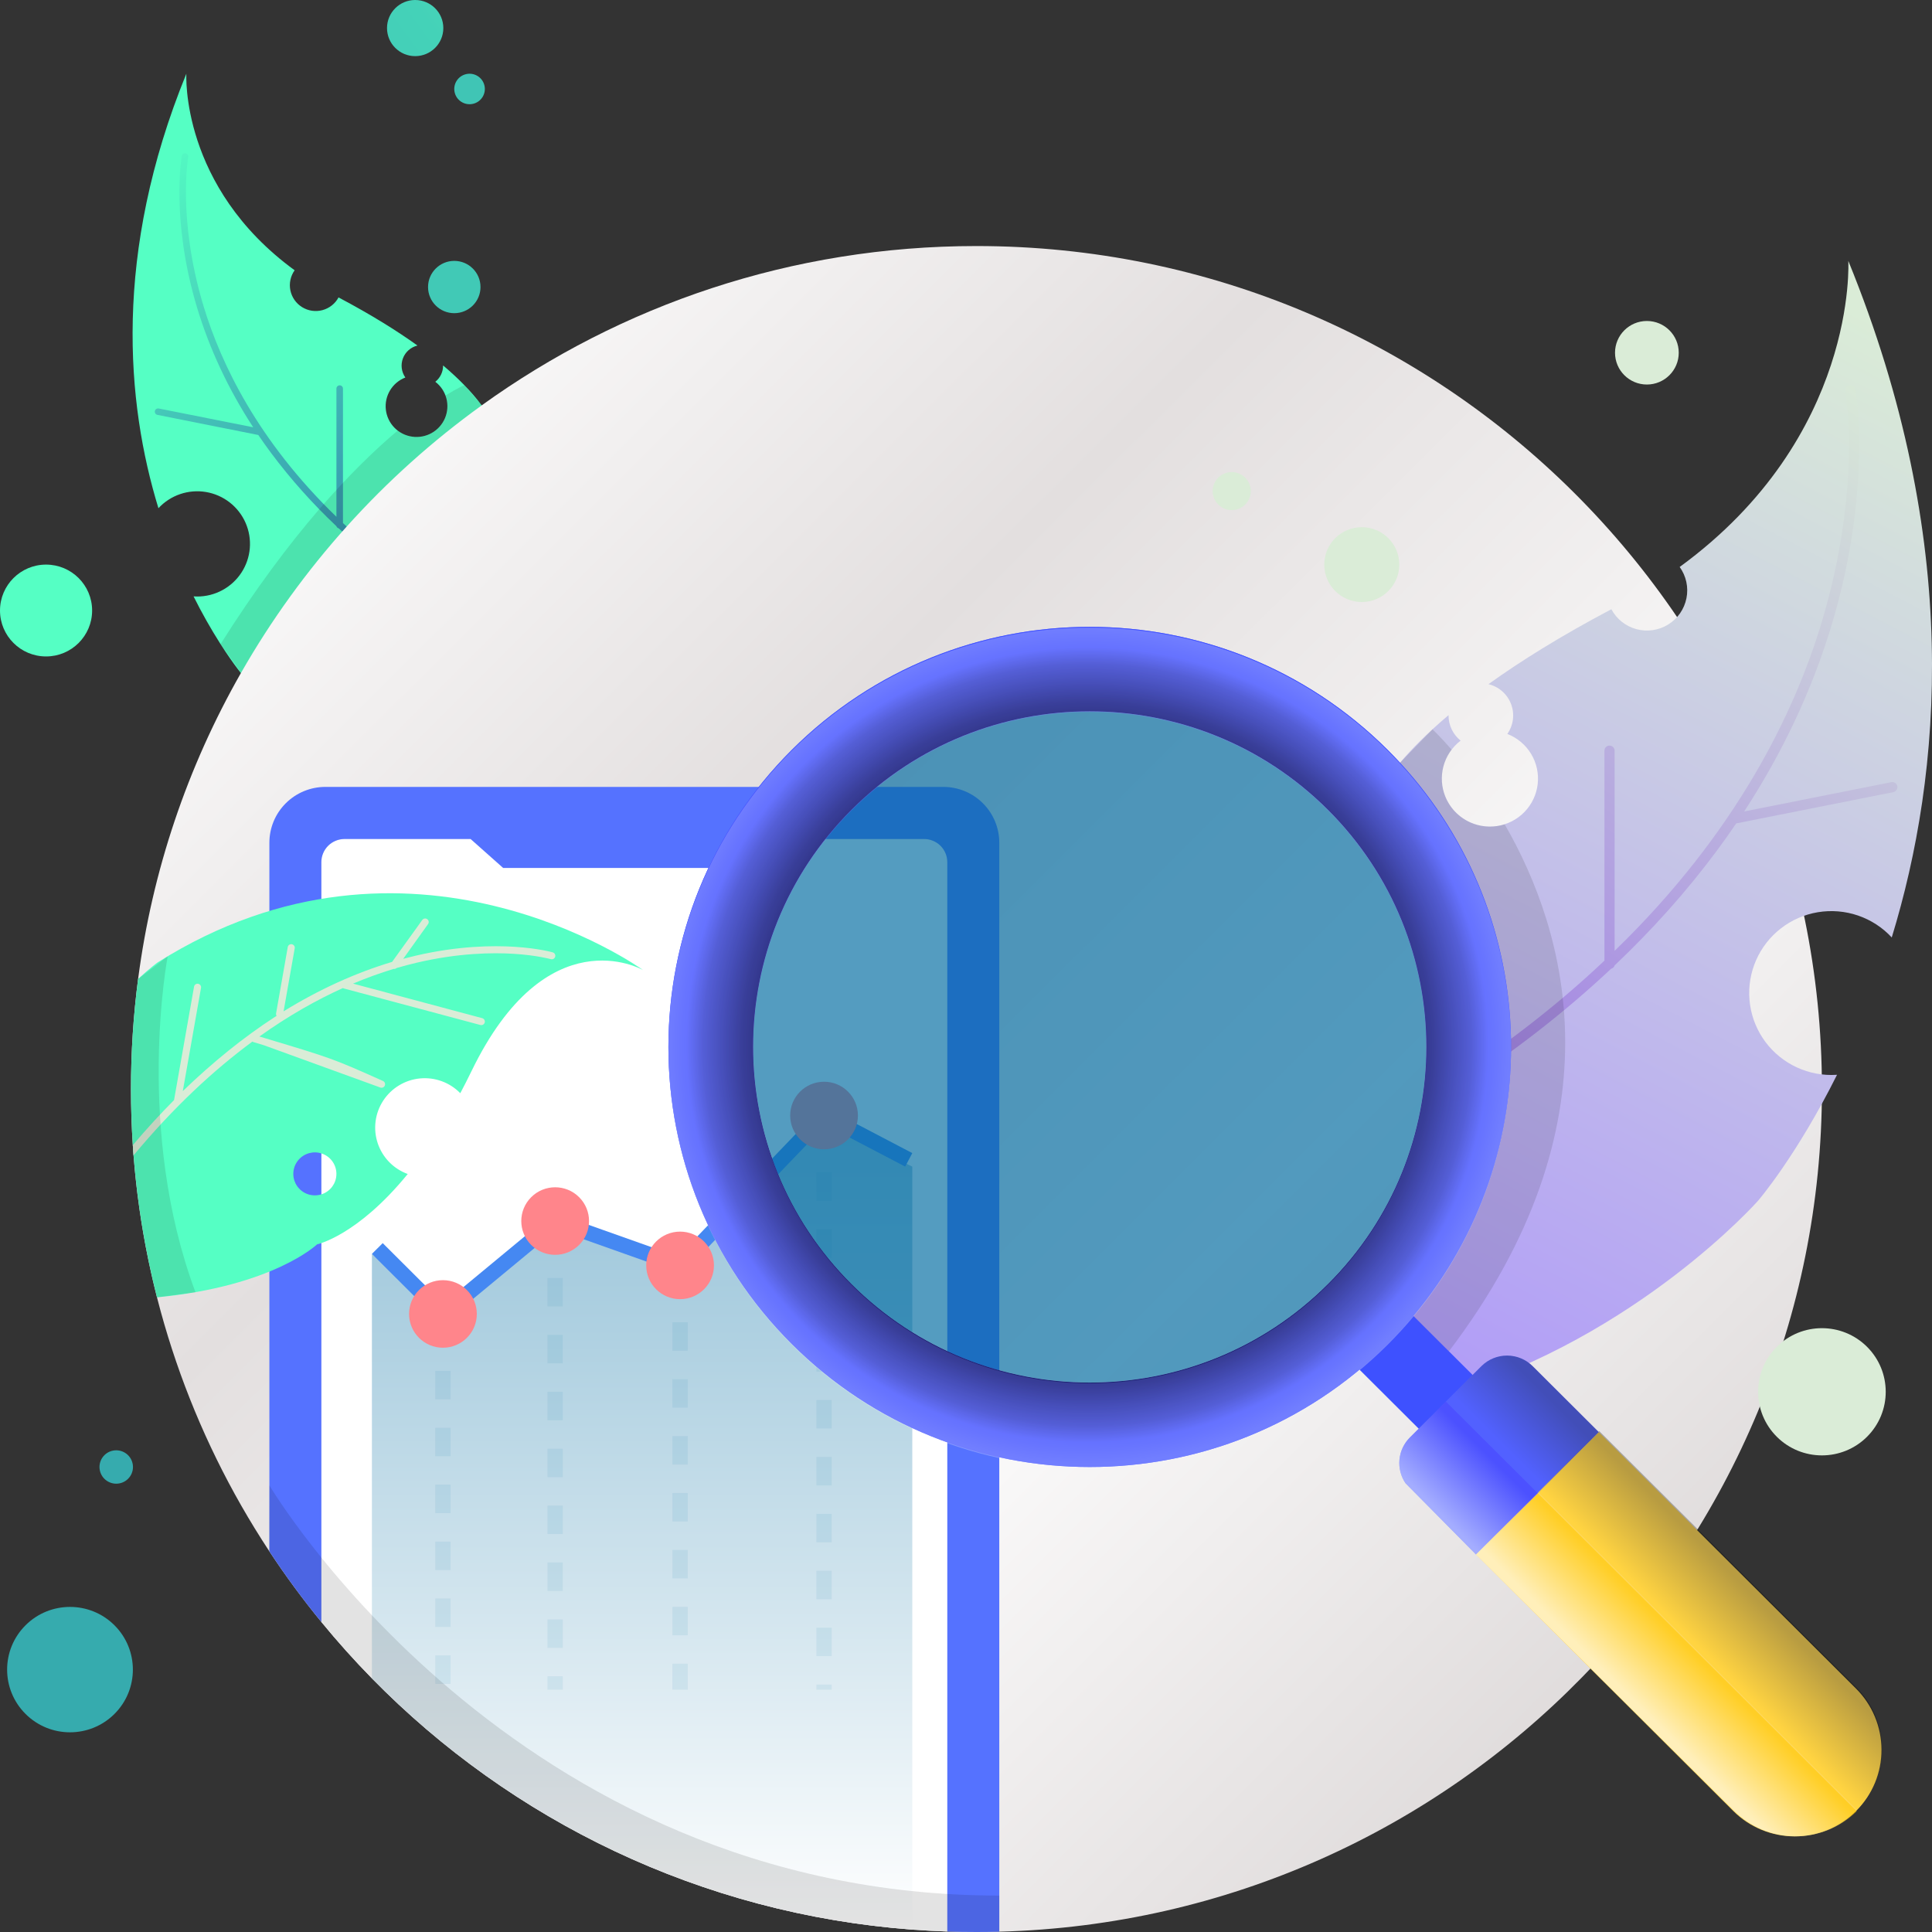 <svg width="191" height="191" viewBox="0 0 191 191" fill="none" xmlns="http://www.w3.org/2000/svg">
<rect x="0" y="0" width="191" height="191" fill="#333333" stroke="none"/>
<g clip-path="url(#clip0_140_8553)">
<path d="M41.044 5.55C42.582 5.55 43.828 4.308 43.828 2.775C43.828 1.242 42.582 0 41.044 0C39.507 0 38.261 1.242 38.261 2.775C38.261 4.308 39.507 5.55 41.044 5.55Z" fill="url(#paint0_linear_140_8553)"/>
<path d="M46.768 10.263C47.581 10.072 48.084 9.26 47.892 8.45C47.7 7.64 46.886 7.138 46.074 7.33C45.261 7.521 44.758 8.332 44.95 9.143C45.142 9.953 45.956 10.454 46.768 10.263Z" fill="url(#paint1_linear_140_8553)"/>
<path d="M47.622 40.075C47.096 39.372 46.524 38.705 45.909 38.079V38.079C45.316 37.47 44.621 36.818 43.804 36.127V36.147C43.805 36.453 43.736 36.756 43.603 37.032C43.47 37.308 43.276 37.551 43.036 37.743C43.572 38.152 43.956 38.727 44.129 39.377C44.302 40.028 44.253 40.717 43.992 41.337C43.73 41.957 43.27 42.473 42.683 42.805C42.096 43.136 41.415 43.265 40.747 43.169C40.079 43.074 39.461 42.761 38.991 42.279C38.52 41.797 38.223 41.173 38.146 40.504C38.069 39.836 38.217 39.161 38.565 38.585C38.914 38.009 39.444 37.564 40.073 37.321C39.881 37.048 39.76 36.733 39.718 36.402C39.677 36.072 39.717 35.736 39.835 35.425C39.953 35.114 40.145 34.836 40.396 34.615C40.646 34.395 40.947 34.239 41.271 34.16C39.231 32.694 36.674 31.1 33.468 29.404C33.303 29.71 33.076 29.98 32.802 30.197C32.528 30.413 32.213 30.571 31.875 30.661C31.538 30.751 31.185 30.771 30.84 30.72C30.494 30.669 30.163 30.548 29.866 30.364C29.569 30.181 29.313 29.939 29.113 29.652C28.914 29.366 28.776 29.043 28.706 28.701C28.637 28.36 28.639 28.008 28.712 27.667C28.784 27.326 28.926 27.004 29.128 26.72C17.794 18.448 18.423 7.287 18.423 7.287C11.166 25.064 12.478 39.84 15.663 50.242C16.251 49.607 16.989 49.128 17.809 48.848C18.629 48.569 19.506 48.497 20.361 48.64C21.216 48.783 22.022 49.137 22.705 49.668C23.389 50.2 23.929 50.893 24.276 51.685C24.624 52.476 24.768 53.342 24.696 54.203C24.624 55.065 24.338 55.895 23.863 56.618C23.389 57.341 22.741 57.935 21.979 58.346C21.216 58.758 20.363 58.973 19.496 58.973C19.376 58.973 19.256 58.968 19.137 58.96C19.942 60.579 20.832 62.154 21.803 63.679C23.175 65.825 24.151 66.958 24.151 66.958L42.849 66.92C43.007 66.68 43.34 65.103 43.531 56.607C43.677 50.081 46.407 45.88 49.31 43.579C49.31 43.578 49.263 42.289 47.622 40.075Z" fill="url(#paint2_linear_140_8553)"/>
<path d="M15.31 40.636C15.318 40.594 15.335 40.555 15.358 40.52C15.382 40.484 15.412 40.454 15.447 40.431C15.483 40.407 15.523 40.391 15.564 40.383C15.606 40.374 15.649 40.374 15.69 40.383L25.032 42.242C22.587 38.496 20.727 34.534 19.489 30.434C18.133 25.948 17.789 22.116 17.742 19.694C17.689 17.061 17.954 15.51 17.965 15.445C17.969 15.4 17.982 15.357 18.003 15.319C18.025 15.28 18.055 15.245 18.09 15.218C18.125 15.191 18.166 15.172 18.209 15.161C18.253 15.151 18.298 15.149 18.342 15.157C18.386 15.164 18.428 15.181 18.465 15.206C18.502 15.23 18.534 15.262 18.558 15.3C18.582 15.337 18.599 15.379 18.606 15.423C18.613 15.467 18.611 15.512 18.6 15.555C18.596 15.57 18.332 17.129 18.388 19.713C18.441 22.096 18.789 25.865 20.128 30.283C21.853 35.978 25.494 43.572 33.259 51.092V38.404C33.262 38.32 33.298 38.241 33.358 38.184C33.418 38.126 33.499 38.094 33.582 38.094C33.666 38.094 33.746 38.126 33.807 38.184C33.867 38.241 33.903 38.32 33.906 38.404V51.712C36.624 54.288 39.846 56.849 43.635 59.315C43.707 59.363 43.756 59.436 43.773 59.52C43.79 59.604 43.773 59.691 43.725 59.762C43.678 59.834 43.604 59.884 43.519 59.901C43.435 59.919 43.347 59.903 43.275 59.856C39.653 57.499 36.389 54.957 33.484 52.231C33.431 52.218 33.383 52.192 33.343 52.155C33.303 52.118 33.274 52.072 33.257 52.02C30.902 49.8 28.744 47.382 26.806 44.791C26.367 44.202 25.944 43.606 25.536 43.005L15.564 41.016C15.48 40.999 15.406 40.95 15.358 40.878C15.311 40.807 15.293 40.72 15.31 40.636V40.636Z" fill="url(#paint3_linear_140_8553)"/>
<path d="M180.118 107.662C180.118 152.936 143.911 189.776 98.793 190.97C98.042 190.99 97.289 191 96.533 191C95.569 191 94.609 190.984 93.653 190.951C92.493 190.912 91.338 190.849 90.19 190.764C69.305 189.201 50.56 179.987 36.767 165.923C35.021 164.143 33.355 162.285 31.77 160.35C29.937 158.114 28.222 155.784 26.631 153.37C26.622 153.355 26.611 153.341 26.601 153.325C18.894 141.628 14.285 128.174 13.203 114.22C13.176 113.884 13.152 113.548 13.13 113.211C13.009 111.376 12.948 109.526 12.948 107.661C12.947 104.021 13.183 100.385 13.654 96.776C15.045 86.124 18.502 75.845 23.832 66.51C29.775 56.103 37.888 47.089 47.622 40.074C61.373 30.165 78.269 24.324 96.533 24.324C142.696 24.325 180.118 61.636 180.118 107.662Z" fill="url(#paint4_linear_140_8553)"/>
<path d="M93.652 85.232V190.951C92.491 190.912 91.337 190.849 90.189 190.764C69.303 189.201 50.558 179.987 36.766 165.923C35.02 164.143 33.355 162.285 31.77 160.35V85.232C31.77 84.931 31.83 84.634 31.945 84.356C32.06 84.079 32.23 83.827 32.443 83.614C32.656 83.402 32.908 83.234 33.187 83.119C33.465 83.004 33.764 82.945 34.065 82.945H91.36C91.968 82.945 92.551 83.186 92.981 83.615C93.41 84.044 93.652 84.625 93.652 85.232V85.232Z" fill="white"/>
<path opacity="0.43" d="M90.19 115.331V190.764C69.304 189.201 50.559 179.987 36.767 165.923V123.962L43.79 129.898L54.884 120.717L67.233 125.096L81.619 111.21L90.19 115.331Z" fill="url(#paint5_linear_140_8553)"/>
<path d="M93.255 77.794H32.169C31.442 77.794 30.721 77.937 30.049 78.214C29.378 78.492 28.767 78.898 28.253 79.411C27.739 79.924 27.331 80.532 27.052 81.202C26.774 81.872 26.631 82.59 26.631 83.315V153.372C28.222 155.785 29.937 158.114 31.77 160.35V85.232C31.77 84.931 31.83 84.634 31.945 84.356C32.06 84.079 32.229 83.827 32.442 83.614C32.655 83.402 32.908 83.234 33.187 83.119C33.465 83.004 33.763 82.945 34.064 82.945H46.523L49.742 85.807H76.028L78.899 82.945H91.358C91.967 82.945 92.55 83.186 92.98 83.615C93.41 84.044 93.652 84.625 93.652 85.232V190.951C94.607 190.984 95.567 191.001 96.531 191C97.286 191 98.04 190.99 98.791 190.97V83.315C98.791 81.851 98.208 80.447 97.17 79.411C96.132 78.376 94.723 77.794 93.255 77.794V77.794Z" fill="#5572FF"/>
<g opacity="0.43">
<g opacity="0.43">
<path opacity="0.43" d="M44.546 166.466H43.034V163.653H44.546V166.466ZM44.546 160.841H43.034V158.028H44.546V160.841ZM44.546 155.215H43.034V152.402H44.546V155.215ZM44.546 149.589H43.034V146.776H44.546V149.589ZM44.546 143.963H43.034V141.15H44.546V143.963ZM44.546 138.337H43.034V135.524H44.546V138.337ZM44.546 132.711H43.034V129.898H44.546V132.711Z" fill="url(#paint6_linear_140_8553)"/>
</g>
<g opacity="0.43">
<path opacity="0.43" d="M55.639 167.046H54.128V165.723H55.639V167.046ZM55.639 162.91H54.128V160.097H55.639V162.91ZM55.639 157.284H54.128V154.471H55.639V157.284ZM55.639 151.658H54.128V148.847H55.639V151.658ZM55.639 146.032H54.128V143.219H55.639V146.032ZM55.639 140.406H54.128V137.593H55.639V140.406ZM55.639 134.78H54.128V131.967H55.639V134.78ZM55.639 129.154H54.128V126.342H55.639V129.154ZM55.639 123.529H54.128V120.716H55.639V123.529Z" fill="url(#paint7_linear_140_8553)"/>
</g>
<g opacity="0.43">
<path opacity="0.43" d="M67.989 167.046H66.478V164.48H67.989V167.046ZM67.989 161.667H66.478V158.854H67.989V161.667ZM67.989 156.041H66.478V153.227H67.989V156.041ZM67.989 150.415H66.478V147.602H67.989V150.415ZM67.989 144.789H66.478V141.976H67.989V144.789ZM67.989 139.163H66.478V136.35H67.989V139.163ZM67.989 133.537H66.478V130.724H67.989V133.537ZM67.989 127.911H66.478V125.098H67.989V127.911Z" fill="url(#paint8_linear_140_8553)"/>
</g>
<g opacity="0.43">
<path opacity="0.43" d="M82.22 167.046H80.709V166.54H82.22V167.046ZM82.22 163.727H80.709V160.914H82.22V163.727ZM82.22 158.101H80.709V155.288H82.22V158.101ZM82.22 152.475H80.709V149.662H82.22V152.475ZM82.22 146.849H80.709V144.036H82.22V146.849ZM82.22 141.223H80.709V138.41H82.22V141.223ZM82.22 135.597H80.709V132.785H82.22V135.597ZM82.22 129.972H80.709V127.16H82.22V129.972ZM82.22 124.346H80.709V121.533H82.22V124.346ZM82.22 118.72H80.709V115.907H82.22V118.72ZM82.22 113.094H80.709V110.281H82.22V113.094Z" fill="url(#paint9_linear_140_8553)"/>
</g>
</g>
<path d="M43.743 130.917L36.767 123.962L37.836 122.896L43.838 128.88L54.732 119.862L67.026 124.225L81.315 109.35L90.19 113.997L89.487 115.331L81.619 111.212L67.441 125.972L55.036 121.569L43.743 130.917Z" fill="#4588F2"/>
<path d="M43.79 133.238C45.64 133.238 47.139 131.743 47.139 129.898C47.139 128.054 45.64 126.559 43.79 126.559C41.941 126.559 40.441 128.054 40.441 129.898C40.441 131.743 41.941 133.238 43.79 133.238Z" fill="#FF858B"/>
<path d="M57.252 123.077C58.56 121.773 58.56 119.658 57.252 118.354C55.944 117.05 53.823 117.05 52.516 118.354C51.208 119.658 51.208 121.773 52.516 123.077C53.823 124.38 55.944 124.38 57.252 123.077Z" fill="#FF858B"/>
<path d="M67.234 128.437C69.083 128.437 70.583 126.942 70.583 125.098C70.583 123.254 69.083 121.759 67.234 121.759C65.384 121.759 63.885 123.254 63.885 125.098C63.885 126.942 65.384 128.437 67.234 128.437Z" fill="#FF858B"/>
<path d="M81.467 113.62C83.316 113.62 84.816 112.125 84.816 110.281C84.816 108.437 83.316 106.942 81.467 106.942C79.617 106.942 78.118 108.437 78.118 110.281C78.118 112.125 79.617 113.62 81.467 113.62Z" fill="#FF858B"/>
<path d="M187.021 92.679C186.106 91.69 184.958 90.945 183.68 90.509C182.403 90.074 181.037 89.963 179.706 90.185C178.375 90.408 177.121 90.958 176.056 91.786C174.992 92.614 174.151 93.692 173.61 94.925C173.068 96.158 172.844 97.506 172.956 98.847C173.068 100.188 173.514 101.48 174.252 102.607C174.991 103.733 176 104.658 177.187 105.298C178.374 105.939 179.702 106.274 181.052 106.274C181.24 106.274 181.426 106.268 181.611 106.255C177.588 114.314 173.803 118.708 173.803 118.708C173.803 118.708 161.968 132.082 143.241 137.756L137.186 132.869L144.689 118.649C144.438 118.275 143.923 115.819 143.627 102.591C143.399 92.428 139.149 85.888 134.626 82.303C134.626 82.303 134.773 78.387 141.616 72.099C142.11 71.645 142.639 71.179 143.204 70.702C143.204 70.712 143.204 70.722 143.204 70.733C143.203 71.21 143.311 71.681 143.518 72.111C143.725 72.541 144.026 72.92 144.4 73.218C143.566 73.856 142.969 74.752 142.7 75.765C142.432 76.778 142.507 77.851 142.915 78.816C143.323 79.782 144.04 80.585 144.955 81.101C145.87 81.617 146.93 81.816 147.97 81.668C149.01 81.519 149.972 81.031 150.704 80.28C151.437 79.529 151.899 78.556 152.018 77.516C152.138 76.475 151.908 75.424 151.365 74.527C150.822 73.63 149.996 72.938 149.017 72.558C149.315 72.133 149.504 71.642 149.569 71.128C149.633 70.614 149.571 70.091 149.387 69.606C149.204 69.122 148.904 68.689 148.514 68.345C148.125 68.002 147.657 67.759 147.152 67.637C150.327 65.353 154.31 62.868 159.302 60.23C159.558 60.71 159.91 61.133 160.337 61.471C160.763 61.81 161.255 62.058 161.782 62.2C162.308 62.342 162.859 62.374 163.398 62.295C163.938 62.215 164.455 62.027 164.919 61.74C165.382 61.453 165.782 61.075 166.093 60.628C166.403 60.181 166.618 59.675 166.725 59.141C166.832 58.608 166.827 58.059 166.712 57.527C166.597 56.995 166.373 56.493 166.055 56.051C183.704 43.17 182.726 25.791 182.726 25.791C194.024 53.472 191.983 76.481 187.021 92.679Z" fill="url(#paint10_linear_140_8553)"/>
<path d="M187.571 77.721C187.545 77.591 187.467 77.476 187.356 77.402C187.245 77.328 187.109 77.301 186.978 77.327L172.432 80.222C176.239 74.386 179.135 68.22 181.064 61.835C183.174 54.846 183.71 48.883 183.787 45.112C183.871 41.011 183.459 38.596 183.441 38.495C183.418 38.364 183.344 38.247 183.235 38.17C183.125 38.093 182.99 38.063 182.858 38.086C182.727 38.109 182.61 38.183 182.533 38.292C182.456 38.401 182.425 38.535 182.448 38.667C182.453 38.691 182.865 41.118 182.779 45.141C182.699 48.852 182.154 54.72 180.07 61.6C177.384 70.468 171.714 82.293 159.623 94.002V74.245C159.627 74.176 159.617 74.107 159.594 74.043C159.571 73.978 159.535 73.919 159.487 73.868C159.44 73.818 159.383 73.778 159.32 73.751C159.257 73.724 159.189 73.71 159.12 73.71C159.051 73.71 158.983 73.724 158.919 73.751C158.856 73.778 158.799 73.818 158.752 73.868C158.705 73.919 158.669 73.978 158.646 74.043C158.622 74.107 158.613 74.176 158.617 74.245V94.967C154.383 98.977 149.368 102.967 143.467 106.808C143.412 106.844 143.364 106.891 143.328 106.946C143.291 107 143.265 107.062 143.252 107.126C143.239 107.191 143.239 107.257 143.252 107.322C143.264 107.387 143.29 107.448 143.326 107.503C143.401 107.614 143.516 107.693 143.647 107.72C143.779 107.747 143.916 107.722 144.029 107.649C149.668 103.979 154.749 100.022 159.271 95.776C159.353 95.755 159.428 95.713 159.49 95.655C159.552 95.597 159.598 95.524 159.624 95.444C163.393 91.871 166.741 88.117 169.668 84.184C170.351 83.267 171.01 82.34 171.645 81.402L187.175 78.312C187.306 78.286 187.421 78.209 187.496 78.098C187.57 77.987 187.597 77.852 187.571 77.721V77.721Z" fill="url(#paint11_linear_140_8553)"/>
<path d="M138.643 129.009L133.314 134.321L143.55 144.527L148.878 139.214L138.643 129.009Z" fill="#3E51FF"/>
<path d="M183.515 179.016L183.491 179.039C182.695 179.834 181.749 180.464 180.708 180.894C179.666 181.324 178.55 181.546 177.424 181.546C176.297 181.546 175.181 181.324 174.14 180.894C173.098 180.464 172.152 179.834 171.356 179.039L145.916 153.676L152.008 147.602L158.053 141.575L183.491 166.939C185.097 168.54 186.001 170.709 186.005 172.973C186.01 175.236 185.114 177.409 183.515 179.016V179.016Z" fill="#FFD85A"/>
<path d="M158.055 141.575L155.863 143.761L152.01 147.602L145.965 153.629L145.918 153.676L138.948 146.631C138.483 145.943 138.273 145.115 138.353 144.29C138.433 143.464 138.799 142.692 139.387 142.106L142.943 138.561L146.452 135.062C146.457 135.056 146.463 135.051 146.468 135.046C147.142 134.382 148.052 134.012 148.999 134.014C149.946 134.017 150.854 134.394 151.523 135.062L158.055 141.575Z" fill="#5C6CFF"/>
<path d="M138.41 75.41C138.013 74.978 137.605 74.554 137.186 74.136C120.919 57.918 94.547 57.918 78.28 74.136C62.013 90.355 62.013 116.65 78.28 132.869C94.546 149.087 120.92 149.087 137.186 132.869C138.083 131.974 138.932 131.049 139.731 130.094C153.031 114.223 152.59 90.779 138.41 75.41ZM131.265 126.966C118.268 139.924 97.196 139.924 84.2 126.966C71.203 114.008 71.202 92.997 84.2 80.039C97.197 67.082 118.268 67.081 131.266 80.039C144.263 92.998 144.263 114.007 131.266 126.966H131.265Z" fill="#5C6CFF"/>
<path opacity="0.67" d="M131.266 80.039C144.262 92.998 144.262 114.007 131.266 126.966C118.269 139.924 97.197 139.924 84.2 126.966C71.203 114.007 71.203 92.997 84.2 80.039C97.197 67.082 118.269 67.081 131.266 80.039Z" fill="url(#paint12_radial_140_8553)"/>
<path opacity="0.11" d="M98.793 187.399V190.97C98.042 190.99 97.288 191 96.533 191C95.568 191 94.609 190.984 93.653 190.951C92.492 190.912 91.338 190.849 90.19 190.764C69.304 189.201 50.559 179.987 36.767 165.923C35.02 164.143 33.355 162.285 31.77 160.35C29.937 158.114 28.221 155.784 26.631 153.37C26.621 153.355 26.611 153.341 26.601 153.325L26.635 146.848C26.635 146.848 50.595 187.399 98.793 187.399Z" fill="black"/>
<path d="M15.581 95.149C15.581 95.149 14.829 95.694 13.654 96.778C13.183 100.387 12.947 104.023 12.948 107.662C12.948 109.527 13.008 111.377 13.13 113.212C13.152 113.549 13.176 113.886 13.203 114.222C13.572 118.958 14.347 123.653 15.52 128.257C27.043 127.149 31.35 123.016 31.35 123.016C31.35 123.016 35.309 122.192 40.307 116.064C39.616 115.812 38.99 115.408 38.477 114.882C37.964 114.355 37.577 113.721 37.343 113.024C37.11 112.328 37.037 111.589 37.13 110.86C37.223 110.132 37.479 109.434 37.88 108.819C38.281 108.203 38.816 107.685 39.445 107.304C40.074 106.922 40.781 106.687 41.514 106.616C42.246 106.545 42.986 106.639 43.677 106.892C44.368 107.145 44.993 107.55 45.505 108.076C45.872 107.387 46.237 106.666 46.603 105.913C54.03 90.578 63.385 95.794 63.575 95.902C63.28 95.691 40.517 79.429 15.581 95.149ZM33.226 116.42C33.153 116.834 32.959 117.217 32.667 117.52C32.376 117.824 32.001 118.034 31.589 118.125C31.177 118.216 30.748 118.184 30.355 118.032C29.962 117.879 29.624 117.614 29.382 117.27C29.14 116.926 29.006 116.518 28.997 116.098C28.987 115.678 29.103 115.264 29.33 114.91C29.556 114.555 29.883 114.276 30.268 114.106C30.654 113.937 31.082 113.885 31.497 113.958C32.053 114.056 32.548 114.37 32.873 114.832C33.197 115.294 33.324 115.865 33.226 116.42V116.42Z" fill="url(#paint13_linear_140_8553)"/>
<path d="M54.886 94.584C54.86 94.673 54.8 94.749 54.719 94.793C54.637 94.838 54.541 94.849 54.452 94.823C54.427 94.816 53.094 94.441 50.812 94.296C48.698 94.163 45.316 94.207 41.204 95.172C40.565 95.322 39.898 95.498 39.204 95.7C39.165 95.737 39.117 95.764 39.066 95.779C39.014 95.795 38.96 95.798 38.907 95.789C37.548 96.203 36.212 96.688 34.903 97.241L47.673 100.657C47.763 100.681 47.839 100.74 47.885 100.82C47.932 100.901 47.944 100.996 47.92 101.086C47.896 101.175 47.837 101.251 47.757 101.298C47.676 101.344 47.58 101.356 47.491 101.332L33.98 97.718C33.95 97.71 33.922 97.698 33.895 97.682C31.327 98.843 28.549 100.397 25.644 102.47L26.279 102.66C32.691 104.585 32.941 104.66 37.863 106.868C37.905 106.887 37.943 106.914 37.974 106.947C38.006 106.98 38.031 107.02 38.047 107.062C38.063 107.105 38.071 107.151 38.07 107.197C38.068 107.243 38.058 107.288 38.039 107.33C38.02 107.372 37.993 107.409 37.96 107.441C37.926 107.472 37.887 107.497 37.844 107.513C37.801 107.53 37.755 107.537 37.709 107.536C37.663 107.535 37.618 107.524 37.576 107.505L26.077 103.329L25.044 103.019C25.01 103.009 24.978 102.994 24.949 102.974C21.18 105.753 17.207 109.409 13.204 114.218C13.177 113.882 13.153 113.546 13.131 113.208C14.462 111.635 15.821 110.151 17.206 108.756L19.189 97.516C19.211 97.43 19.264 97.357 19.338 97.309C19.413 97.261 19.502 97.243 19.589 97.259C19.676 97.274 19.754 97.321 19.807 97.391C19.861 97.462 19.886 97.549 19.877 97.636L18.072 107.867C21.033 105.008 24.07 102.55 27.195 100.524C27.241 100.495 27.295 100.468 27.341 100.438C27.299 100.372 27.281 100.293 27.288 100.215L28.452 93.605C28.474 93.52 28.527 93.446 28.602 93.399C28.676 93.351 28.765 93.333 28.852 93.348C28.939 93.364 29.017 93.411 29.07 93.481C29.124 93.551 29.149 93.638 29.14 93.726L28.036 99.98C31.55 97.817 35.136 96.181 38.763 95.094L41.747 90.95C41.801 90.874 41.883 90.824 41.975 90.808C42.066 90.793 42.16 90.815 42.236 90.868C42.312 90.922 42.363 91.004 42.378 91.095C42.394 91.187 42.372 91.28 42.318 91.356L39.861 94.791C40.267 94.681 40.675 94.579 41.084 94.483C45.279 93.504 48.733 93.464 50.892 93.603C53.242 93.754 54.585 94.135 54.641 94.151C54.686 94.163 54.728 94.184 54.764 94.213C54.801 94.241 54.831 94.276 54.854 94.317C54.877 94.357 54.891 94.401 54.897 94.447C54.902 94.493 54.899 94.54 54.886 94.584Z" fill="url(#paint14_linear_140_8553)"/>
<path opacity="0.11" d="M19.323 127.748L15.52 128.259C14.347 123.655 13.572 118.959 13.203 114.223C13.176 113.888 13.152 113.551 13.13 113.214C13.009 111.38 12.948 109.53 12.948 107.664C12.947 104.024 13.183 100.388 13.654 96.779L16.579 94.537C16.579 94.537 13.299 111.611 19.323 127.748Z" fill="black"/>
<path d="M44.91 30.962C46.342 30.962 47.503 29.805 47.503 28.377C47.503 26.949 46.342 25.791 44.91 25.791C43.478 25.791 42.317 26.949 42.317 28.377C42.317 29.805 43.478 30.962 44.91 30.962Z" fill="url(#paint15_linear_140_8553)"/>
<path d="M4.553 64.897C7.068 64.897 9.107 62.864 9.107 60.357C9.107 57.85 7.068 55.817 4.553 55.817C2.039 55.817 0 57.85 0 60.357C0 62.864 2.039 64.897 4.553 64.897Z" fill="url(#paint16_linear_140_8553)"/>
<path d="M134.626 59.516C136.675 59.516 138.336 57.86 138.336 55.817C138.336 53.774 136.675 52.118 134.626 52.118C132.577 52.118 130.917 53.774 130.917 55.817C130.917 57.86 132.577 59.516 134.626 59.516Z" fill="url(#paint17_linear_140_8553)"/>
<path d="M122.204 50.379C123.217 50.141 123.845 49.128 123.605 48.118C123.366 47.108 122.351 46.482 121.338 46.72C120.324 46.959 119.697 47.971 119.936 48.981C120.175 49.992 121.19 50.617 122.204 50.379Z" fill="url(#paint18_linear_140_8553)"/>
<path d="M184.578 142.04C187.041 139.585 187.041 135.603 184.578 133.147C182.115 130.691 178.121 130.691 175.658 133.147C173.195 135.603 173.195 139.585 175.658 142.04C178.121 144.496 182.115 144.496 184.578 142.04Z" fill="url(#paint19_linear_140_8553)"/>
<path d="M162.813 38.015C164.553 38.015 165.963 36.608 165.963 34.874C165.963 33.139 164.553 31.733 162.813 31.733C161.073 31.733 159.663 33.139 159.663 34.874C159.663 36.608 161.073 38.015 162.813 38.015Z" fill="url(#paint20_linear_140_8553)"/>
<path opacity="0.11" d="M47.622 40.075C37.888 47.089 29.775 56.104 23.832 66.511L21.803 63.678C28.698 52.752 34.919 46.276 39.313 42.571C39.839 42.974 40.482 43.196 41.145 43.202C41.808 43.209 42.455 43.001 42.989 42.608C43.523 42.216 43.914 41.661 44.103 41.027C44.293 40.394 44.27 39.716 44.039 39.096C45.243 38.358 45.908 38.078 45.908 38.078L47.622 40.075Z" fill="black"/>
<path opacity="0.11" d="M143.241 133.593L139.731 130.094C153.03 114.223 152.591 90.779 138.408 75.41L141.614 72.099C141.614 72.099 142.365 72.793 143.507 74.107C142.895 74.91 142.555 75.888 142.538 76.897C142.521 77.906 142.827 78.894 143.412 79.718C143.997 80.541 144.83 81.157 145.79 81.476C146.751 81.795 147.788 81.8 148.752 81.491C154.912 92.155 160.388 111.033 143.241 133.593Z" fill="black"/>
<path opacity="0.28" d="M158.032 141.552L155.862 143.761L152.051 147.643L142.944 138.562L146.47 135.047C147.143 134.383 148.053 134.013 149 134.016C149.947 134.018 150.855 134.395 151.524 135.063L158.032 141.552Z" fill="url(#paint21_linear_140_8553)"/>
<path opacity="0.44" d="M152.05 147.643L145.918 153.676L138.948 146.631C138.483 145.943 138.273 145.115 138.353 144.29C138.433 143.464 138.799 142.692 139.387 142.106L142.943 138.561L152.05 147.643Z" fill="url(#paint22_linear_140_8553)"/>
<path d="M138.41 75.41C138.013 74.978 137.605 74.554 137.186 74.136C120.919 57.918 94.547 57.918 78.28 74.136C62.013 90.355 62.013 116.65 78.28 132.869C94.546 149.087 120.92 149.087 137.186 132.869C138.083 131.974 138.932 131.049 139.731 130.094C153.031 114.223 152.59 90.779 138.41 75.41ZM131.265 126.966C118.268 139.924 97.196 139.924 84.2 126.966C71.203 114.008 71.202 92.997 84.2 80.039C97.197 67.082 118.268 67.081 131.266 80.039C144.263 92.998 144.263 114.007 131.266 126.966H131.265Z" fill="url(#paint23_radial_140_8553)"/>
<path opacity="0.26" d="M138.41 75.486C138.013 75.055 137.605 74.631 137.186 74.213C120.919 57.995 94.547 57.995 78.28 74.213C62.013 90.432 62.013 116.727 78.28 132.945C94.546 149.164 120.919 149.164 137.186 132.945C138.083 132.05 138.932 131.125 139.731 130.171C153.031 114.299 152.59 90.856 138.41 75.486ZM131.265 127.043C118.268 140.001 97.196 140.001 84.2 127.043C71.203 114.085 71.202 93.074 84.2 80.116C97.197 67.157 118.268 67.158 131.266 80.116C144.263 93.074 144.263 114.084 131.266 127.043H131.265Z" fill="url(#paint24_radial_140_8553)"/>
<path d="M11.824 146.646C12.72 146.462 13.296 145.589 13.111 144.697C12.927 143.804 12.052 143.23 11.156 143.413C10.261 143.597 9.685 144.47 9.87 145.362C10.054 146.255 10.929 146.829 11.824 146.646Z" fill="url(#paint25_linear_140_8553)"/>
<path d="M11.316 169.442C13.743 167.022 13.743 163.098 11.316 160.677C8.888 158.257 4.952 158.257 2.525 160.677C0.097 163.098 0.097 167.022 2.525 169.442C4.952 171.863 8.888 171.863 11.316 169.442Z" fill="url(#paint26_linear_140_8553)"/>
<path opacity="0.28" d="M183.568 178.918L152.061 147.504L158.105 141.477L183.544 166.84C185.149 168.441 186.053 170.61 186.058 172.874C186.062 175.138 185.167 177.311 183.568 178.918V178.918Z" fill="url(#paint27_linear_140_8553)"/>
<path opacity="0.58" d="M183.557 179.057L152.05 147.643L145.918 153.676L171.444 179.033C173.05 180.634 175.226 181.535 177.496 181.539C179.766 181.544 181.946 180.651 183.557 179.057V179.057Z" fill="url(#paint28_linear_140_8553)"/>
</g>
<defs>
<linearGradient id="paint0_linear_140_8553" x1="-5.264" y1="36.354" x2="96.322" y2="-37.746" gradientUnits="userSpaceOnUse">
<stop stop-color="#36ABAE"/>
<stop offset="1" stop-color="#55FFC4"/>
</linearGradient>
<linearGradient id="paint1_linear_140_8553" x1="-119.448" y1="3566.06" x2="5683.11" y2="-666.524" gradientUnits="userSpaceOnUse">
<stop stop-color="#36ABAE"/>
<stop offset="1" stop-color="#55FFC4"/>
</linearGradient>
<linearGradient id="paint2_linear_140_8553" x1="38083.8" y1="91136.5" x2="7077.39" y2="56832.9" gradientUnits="userSpaceOnUse">
<stop stop-color="#36ABAE"/>
<stop offset="1" stop-color="#55FFC4"/>
</linearGradient>
<linearGradient id="paint3_linear_140_8553" x1="34.255" y1="53.974" x2="9.678" y2="17.001" gradientUnits="userSpaceOnUse">
<stop stop-color="#3695AE"/>
<stop offset="1" stop-color="#55FFC4"/>
</linearGradient>
<linearGradient id="paint4_linear_140_8553" x1="158.05" y1="168.997" x2="24.965" y2="35.517" gradientUnits="userSpaceOnUse">
<stop stop-color="#DFDBDB"/>
<stop offset="0.31" stop-color="#F9F8F8"/>
<stop offset="0.41" stop-color="#F2F0F0"/>
<stop offset="0.65" stop-color="#E3DFDF"/>
<stop offset="1" stop-color="white"/>
</linearGradient>
<linearGradient id="paint5_linear_140_8553" x1="63.478" y1="190.28" x2="63.478" y2="103.947" gradientUnits="userSpaceOnUse">
<stop stop-color="white"/>
<stop offset="0.34" stop-color="#9EC7DB"/>
<stop offset="0.66" stop-color="#4996BC"/>
<stop offset="0.89" stop-color="#1478A9"/>
<stop offset="1" stop-color="#006CA1"/>
</linearGradient>
<linearGradient id="paint6_linear_140_8553" x1="1598.13" y1="139796" x2="1598.13" y2="85432.7" gradientUnits="userSpaceOnUse">
<stop stop-color="white"/>
<stop offset="0.34" stop-color="#9EC7DB"/>
<stop offset="0.66" stop-color="#4996BC"/>
<stop offset="0.89" stop-color="#1478A9"/>
<stop offset="1" stop-color="#006CA1"/>
</linearGradient>
<linearGradient id="paint7_linear_140_8553" x1="1926.07" y1="177070" x2="1926.07" y2="108195" gradientUnits="userSpaceOnUse">
<stop stop-color="white"/>
<stop offset="0.34" stop-color="#9EC7DB"/>
<stop offset="0.66" stop-color="#4996BC"/>
<stop offset="0.89" stop-color="#1478A9"/>
<stop offset="1" stop-color="#006CA1"/>
</linearGradient>
<linearGradient id="paint8_linear_140_8553" x1="2291.1" y1="160335" x2="2291.1" y2="97975.5" gradientUnits="userSpaceOnUse">
<stop stop-color="white"/>
<stop offset="0.34" stop-color="#9EC7DB"/>
<stop offset="0.66" stop-color="#4996BC"/>
<stop offset="0.89" stop-color="#1478A9"/>
<stop offset="1" stop-color="#006CA1"/>
</linearGradient>
<linearGradient id="paint9_linear_140_8553" x1="2711.85" y1="216913" x2="2711.85" y2="132525" gradientUnits="userSpaceOnUse">
<stop stop-color="white"/>
<stop offset="0.34" stop-color="#9EC7DB"/>
<stop offset="0.66" stop-color="#4996BC"/>
<stop offset="0.89" stop-color="#1478A9"/>
<stop offset="1" stop-color="#006CA1"/>
</linearGradient>
<linearGradient id="paint10_linear_140_8553" x1="124.617" y1="157.91" x2="189.208" y2="33.591" gradientUnits="userSpaceOnUse">
<stop stop-color="#A789FF"/>
<stop offset="1" stop-color="#DAECD7"/>
</linearGradient>
<linearGradient id="paint11_linear_140_8553" x1="140.711" y1="117.828" x2="195.341" y2="43.859" gradientUnits="userSpaceOnUse">
<stop stop-color="#9870E6"/>
<stop offset="1" stop-color="#DAECD7"/>
</linearGradient>
<radialGradient id="paint12_radial_140_8553" cx="0" cy="0" r="1" gradientUnits="userSpaceOnUse" gradientTransform="translate(135740 115076) scale(81323.3 81082.2)">
<stop stop-color="white"/>
<stop offset="0.34" stop-color="#9EC7DB"/>
<stop offset="0.66" stop-color="#4996BC"/>
<stop offset="0.89" stop-color="#1478A9"/>
<stop offset="1" stop-color="#006CA1"/>
</radialGradient>
<linearGradient id="paint13_linear_140_8553" x1="37421.5" y1="104091" x2="29670" y2="80481.5" gradientUnits="userSpaceOnUse">
<stop stop-color="#36ABAE"/>
<stop offset="1" stop-color="#55FFC4"/>
</linearGradient>
<linearGradient id="paint14_linear_140_8553" x1="39014.9" y1="53493.7" x2="33621.3" y2="41148.2" gradientUnits="userSpaceOnUse">
<stop stop-color="#9870E6"/>
<stop offset="1" stop-color="#DAECD7"/>
</linearGradient>
<linearGradient id="paint15_linear_140_8553" x1="-722.841" y1="6552.99" x2="9232.54" y2="-708.785" gradientUnits="userSpaceOnUse">
<stop stop-color="#36ABAE"/>
<stop offset="1" stop-color="#55FFC4"/>
</linearGradient>
<linearGradient id="paint16_linear_140_8553" x1="1449.29" y1="11461.4" x2="-195.221" y2="8928.31" gradientUnits="userSpaceOnUse">
<stop stop-color="#36ABAE"/>
<stop offset="1" stop-color="#55FFC4"/>
</linearGradient>
<linearGradient id="paint17_linear_140_8553" x1="19589.1" y1="8482.72" x2="18391.4" y2="7233.45" gradientUnits="userSpaceOnUse">
<stop stop-color="#A789FF"/>
<stop offset="1" stop-color="#DAECD7"/>
</linearGradient>
<linearGradient id="paint18_linear_140_8553" x1="9702.52" y1="4393.45" x2="9288.88" y2="3905.36" gradientUnits="userSpaceOnUse">
<stop stop-color="#A789FF"/>
<stop offset="1" stop-color="#DAECD7"/>
</linearGradient>
<linearGradient id="paint19_linear_140_8553" x1="48243.5" y1="36713.2" x2="42940.4" y2="33849.2" gradientUnits="userSpaceOnUse">
<stop stop-color="#A789FF"/>
<stop offset="1" stop-color="#DAECD7"/>
</linearGradient>
<linearGradient id="paint20_linear_140_8553" x1="20133.5" y1="4602.34" x2="18871.2" y2="3703.84" gradientUnits="userSpaceOnUse">
<stop stop-color="#A789FF"/>
<stop offset="1" stop-color="#DAECD7"/>
</linearGradient>
<linearGradient id="paint21_linear_140_8553" x1="152.814" y1="137.801" x2="148.128" y2="142.5" gradientUnits="userSpaceOnUse">
<stop/>
<stop offset="1" stop-color="#3945FF"/>
</linearGradient>
<linearGradient id="paint22_linear_140_8553" x1="146.927" y1="143.67" x2="141.666" y2="148.947" gradientUnits="userSpaceOnUse">
<stop stop-color="#362EFF"/>
<stop offset="1" stop-color="white"/>
</linearGradient>
<radialGradient id="paint23_radial_140_8553" cx="0" cy="0" r="1" gradientUnits="userSpaceOnUse" gradientTransform="translate(107.497 103.296) scale(41.57 41.447)">
<stop/>
<stop offset="0.35" stop-color="#000102"/>
<stop offset="0.48" stop-color="#020309"/>
<stop offset="0.57" stop-color="#050714"/>
<stop offset="0.65" stop-color="#090C25"/>
<stop offset="0.71" stop-color="#0F133B"/>
<stop offset="0.77" stop-color="#161C57"/>
<stop offset="0.82" stop-color="#1E2677"/>
<stop offset="0.86" stop-color="#27329D"/>
<stop offset="0.91" stop-color="#3240C8"/>
<stop offset="0.95" stop-color="#4051FF"/>
</radialGradient>
<radialGradient id="paint24_radial_140_8553" cx="0" cy="0" r="1" gradientUnits="userSpaceOnUse" gradientTransform="translate(107.496 103.372) scale(41.57 41.447)">
<stop stop-color="#403DFF"/>
<stop offset="0.39" stop-color="#423FFF"/>
<stop offset="0.54" stop-color="#4946FF"/>
<stop offset="0.64" stop-color="#5451FF"/>
<stop offset="0.72" stop-color="#6562FF"/>
<stop offset="0.79" stop-color="#7B78FF"/>
<stop offset="0.85" stop-color="#9594FF"/>
<stop offset="0.91" stop-color="#B5B4FF"/>
<stop offset="0.96" stop-color="#D9D8FF"/>
<stop offset="1" stop-color="white"/>
</radialGradient>
<linearGradient id="paint25_linear_140_8553" x1="1291.05" y1="9841.13" x2="1498.02" y2="9841.13" gradientUnits="userSpaceOnUse">
<stop stop-color="#36ABAE"/>
<stop offset="1" stop-color="#55FFC4"/>
</linearGradient>
<linearGradient id="paint26_linear_140_8553" x1="2670.24" y1="41291.8" x2="5590.81" y2="41291.8" gradientUnits="userSpaceOnUse">
<stop stop-color="#36ABAE"/>
<stop offset="1" stop-color="#55FFC4"/>
</linearGradient>
<linearGradient id="paint27_linear_140_8553" x1="173.294" y1="157.748" x2="168.073" y2="162.984" gradientUnits="userSpaceOnUse">
<stop/>
<stop offset="1" stop-color="#FFC700"/>
</linearGradient>
<linearGradient id="paint28_linear_140_8553" x1="162.262" y1="168.835" x2="167.522" y2="163.558" gradientUnits="userSpaceOnUse">
<stop stop-color="white"/>
<stop offset="1" stop-color="#FFC700"/>
</linearGradient>
<clipPath id="clip0_140_8553">
<rect width="191" height="191" fill="white"/>
</clipPath>
</defs>
</svg>
